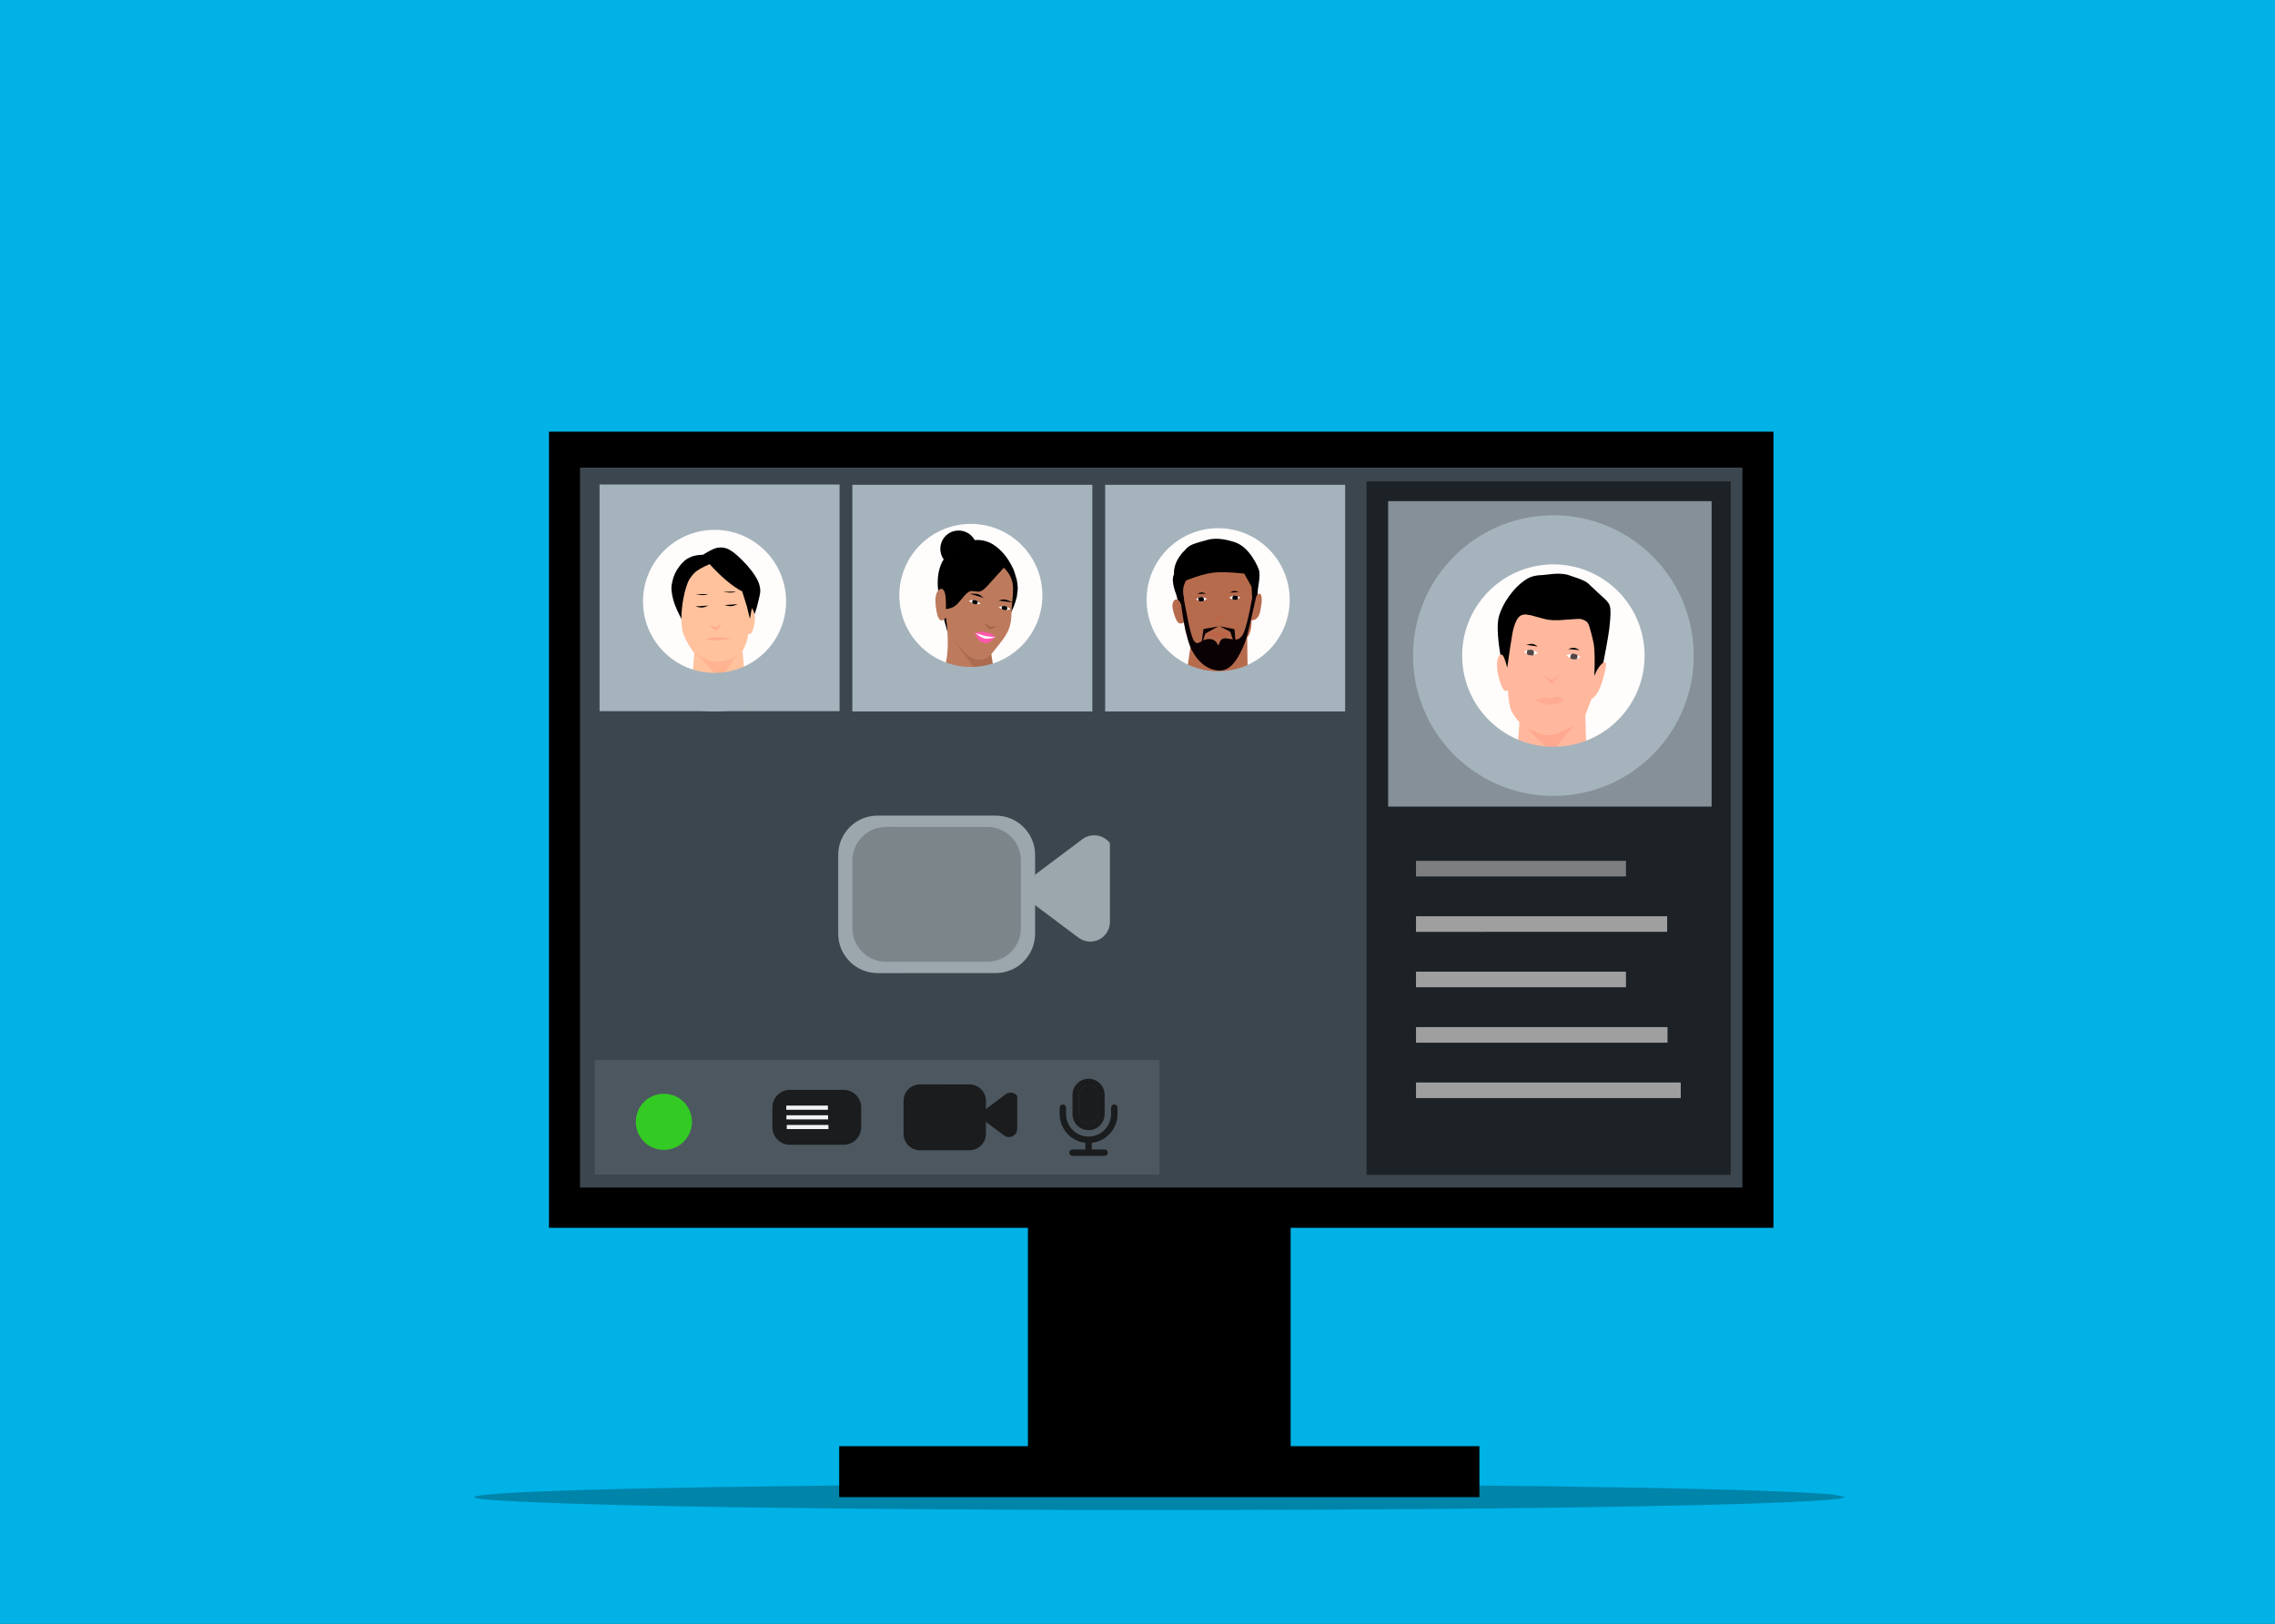 <?xml version="1.0" encoding="utf-8"?>
<svg xmlns="http://www.w3.org/2000/svg" xmlns:xlink="http://www.w3.org/1999/xlink" version= "1.1" width="409px" height="292px" viewBox="245 993 409 292">
<rect x="245" y="993" width="409" height="292" fill="#333333" stroke="none"/>
<g id="layer1">
<g style="fill:rgb(0,178,230); fill-opacity:1.0; stroke-linejoin: miter">
<path d="M244.999,992.77C244.938,992.77,244.88,992.794,244.837,992.837C244.794,992.88,244.77,992.938,244.77,992.999L244.771,1285.0C244.771,1285.126,244.874,1285.229,245.0,1285.229L654.001,1285.23C654.062,1285.23,654.12,1285.205,654.163,1285.163C654.206,1285.12,654.23,1285.062,654.23,1285.001L654.229,993.0C654.229,992.874,654.126,992.771,654.0,992.771L244.999,992.77 Z"/>
</g>
<g style="fill:rgb(0,0,0); fill-opacity:1.0; stroke-linejoin: miter">
<path d="M429.803,1199.925L453.418,1199.925L477.033,1199.925Q477.033,1229.753,477.033,1259.58Q453.418,1259.58,429.803,1259.58Q429.803,1229.753,429.803,1199.925 Z"/>
</g>
<g style="fill:rgb(0,0,0); fill-opacity:1.0; stroke-linejoin: miter">
<path d="M343.691,1070.625L453.764,1070.625L563.836,1070.626Q563.836,1142.203,563.836,1213.78Q453.764,1213.78,343.691,1213.78Q343.691,1142.203,343.691,1070.625 Z"/>
</g>
<g style="fill:rgb(60,70,79); fill-opacity:1.0; stroke-linejoin: miter">
<path d="M349.278,1077.086L453.764,1077.086L558.25,1077.086Q558.25,1141.814,558.25,1206.542Q453.764,1206.542,349.278,1206.542Q349.278,1141.814,349.278,1077.086 Z"/>
</g>
<g style="fill:rgb(0,0,0); fill-opacity:1.0; stroke-linejoin: miter">
<path d="M395.869,1253.047L453.418,1253.047L510.967,1253.047Q510.967,1257.626,510.967,1262.205Q453.418,1262.205,395.869,1262.205Q395.869,1257.626,395.869,1253.047 Z"/>
</g>
<g style="fill:rgb(165,179,188); fill-opacity:1.0; stroke-linejoin: miter">
<path d="M443.682,1080.179L465.256,1080.179L486.83,1080.179Q486.83,1100.555,486.83,1120.932Q465.256,1120.932,443.682,1120.933Q443.682,1100.555,443.682,1080.179"/>
</g>
<g style="fill:rgb(255,252,252); fill-opacity:1.0; stroke-linejoin: miter">
<path d="M477.309,1103.165L476.957,1105.119Q476.608,1106.418,476.103,1107.58Q475.948,1108.247,474.244,1110.758Q472.772,1112.671,470.682,1114.035Q468.579,1115.397,466.27,1115.887Q465.116,1116.132,463.91,1116.159Q463.339,1116.309,460.175,1115.749Q457.247,1114.721,456.819,1114.316Q455.798,1113.714,454.909,1112.946Q453.131,1111.408,451.877,1109.206Q449.122,1103.91,450.297,1098.678Q450.85,1096.069,452.086,1093.954Q452.703,1092.896,453.492,1091.962Q453.792,1091.408,456.218,1089.458Q460.203,1086.626,465.364,1087.082Q466.079,1087.06,468.945,1088.045Q470.049,1088.504,471.035,1089.145Q473.007,1090.429,474.505,1092.446Q476.208,1095.038,476.315,1095.653Q476.772,1096.783,477.035,1097.995Q477.561,1100.418,477.309,1103.165"/>
</g>
<g style="fill:rgb(0,0,0); fill-opacity:1.0; stroke-linejoin: miter">
<path d="M458.186,1103.257L458.003,1103.019C457.171,1101.991,456.715,1101.103,456.585,1100.363C456.468,1099.701,455.419,1097.63,456.06,1096.252C455.929,1093.751,458.014,1091.947,458.014,1091.947C458.854,1090.869,459.779,1090.735,462.081,1090.08C463.889,1089.565,465.862,1090.162,466.776,1090.423C469.804,1091.285,471.271,1095.321,471.271,1095.321C471.717,1096.399,471.121,1098.567,471.123,1099.326C471.124,1100.045,470.938,1101.342,470.5,1103.22L458.186,1103.257 Z"/>
</g>
<g style="fill:rgb(183,107,77); fill-opacity:1.0; stroke-linejoin: miter">
<path d="M462.796,1118.741L462.796,1118.741L462.796,1118.741L462.73,1118.669C462.433,1118.373,462.248,1118.034,462.158,1117.656C462.08,1117.33,463.781,1117.869,463.855,1116.876C463.035,1116.608,461.533,1117.251,461.163,1116.812C460.817,1116.402,458.718,1116.943,458.106,1115.513L459.119,1108.638C458.392,1107.483,457.986,1106.23,457.898,1104.88C457.235,1105.373,456.714,1105.132,456.335,1104.156C455.865,1102.942,455.682,1102.044,455.835,1101.473C455.98,1100.932,456.271,1100.722,456.663,1100.811C456.911,1100.867,457.184,1101.25,457.478,1101.976L457.878,1100.796C457.71,1099.952,457.653,1099.271,457.73,1098.757C457.792,1098.341,457.968,1097.879,458.234,1097.368C460.335,1096.543,461.976,1096.103,463.146,1095.967C464.301,1095.832,466.147,1095.862,468.695,1096.144L470.01,1098.518L470.172,1101.848C470.419,1100.906,470.687,1100.331,470.926,1100.076C471.286,1099.692,471.567,1099.639,471.721,1100.009C471.939,1100.536,471.855,1101.545,471.543,1102.99C471.32,1104.018,470.794,1104.537,469.995,1104.552C470.035,1105.92,469.778,1106.952,469.224,1107.65L469.263,1111.398C469.298,1114.761,469.917,1115.899,468.321,1115.604C466.724,1115.309,467.399,1114.545,466.585,1116.455C465.513,1118.97,466.836,1116.258,465.529,1116.814L464.264,1117.963L462.796,1118.741L462.796,1118.741L462.796,1118.741 Z"/>
</g>
<g style="fill:rgb(255,0,0); fill-opacity:0.086; stroke-linejoin: miter">
<path d="M459.226,1108.795L459.514,1109.027Q461.246,1110.426,462.225,1110.925Q463.16,1111.414,464.115,1111.323Q464.326,1111.298,464.54,1111.24Q464.645,1111.231,465.194,1110.997Q465.636,1110.787,466.096,1110.451Q466.719,1110.074,469.146,1107.649L464.166,1113.539L459.226,1108.795 Z"/>
</g>
<g style="fill:rgb(255,255,255); fill-opacity:0.996; stroke-linejoin: miter">
<path d="M462.165,1110.168L462.165,1110.168L462.165,1110.168L462.165,1110.168 Z"/>
</g>
<g style="fill:rgb(255,255,255); fill-opacity:0.996; stroke-linejoin: miter">
<path d="M465.982,1100.465L466.066,1100.422Q466.528,1100.179,466.815,1100.128Q466.897,1100.113,466.978,1100.11L467.083,1100.111L467.165,1100.12Q467.246,1100.132,467.327,1100.155Q467.368,1100.162,467.569,1100.242Q467.689,1100.291,467.967,1100.438Q467.621,1100.694,467.425,1100.785Q467.268,1100.863,467.107,1100.888L467.009,1100.895L466.926,1100.892L466.842,1100.88Q466.674,1100.846,466.502,1100.763Q466.244,1100.635,465.982,1100.465 Z"/>
</g>
<g style="fill:rgb(0,0,0); fill-opacity:0.996; stroke-linejoin: miter">
<path d="M466.71,1100.135L466.693,1100.158Q466.577,1100.304,466.558,1100.438Q466.537,1100.555,466.615,1100.852Q466.853,1100.899,467.012,1100.895Q467.15,1100.895,467.447,1100.836Q467.56,1100.619,467.562,1100.507Q467.573,1100.397,467.485,1100.169Q467.161,1100.097,467.035,1100.095Q466.908,1100.085,466.71,1100.135 Z"/>
</g>
<g style="fill:rgb(0,0,0); fill-opacity:1.0; stroke-linejoin: miter">
<path d="M466.108,1099.556L466.108,1099.556Q466.389,1099.399,466.551,1099.341Q466.616,1099.317,466.682,1099.3L466.748,1099.285L466.815,1099.275L466.883,1099.269Q466.968,1099.265,467.059,1099.276L467.12,1099.284Q467.182,1099.295,467.244,1099.31Q467.367,1099.333,467.751,1099.476L466.108,1099.556 Z"/>
</g>
<g style="fill:rgb(255,255,255); fill-opacity:0.996; stroke-linejoin: miter">
<path d="M462.009,1100.68L461.923,1100.641Q461.45,1100.42,461.162,1100.382Q461.079,1100.37,460.998,1100.371L460.893,1100.377L460.812,1100.39Q460.731,1100.406,460.651,1100.433Q460.61,1100.441,460.414,1100.531Q460.296,1100.586,460.025,1100.746Q460.382,1100.985,460.583,1101.067Q460.743,1101.137,460.905,1101.154L461.003,1101.158L461.086,1101.15L461.169,1101.135Q461.335,1101.093,461.503,1101.002Q461.755,1100.862,462.009,1100.68 Z"/>
</g>
<g style="fill:rgb(0,0,0); fill-opacity:0.996; stroke-linejoin: miter">
<path d="M461.267,1100.385L461.285,1100.407Q461.407,1100.547,461.432,1100.68Q461.459,1100.796,461.395,1101.096Q461.159,1101.154,461,1101.158Q460.863,1101.164,460.563,1101.119Q460.439,1100.907,460.433,1100.796Q460.416,1100.686,460.493,1100.454Q460.814,1100.368,460.94,1100.359Q461.067,1100.344,461.267,1100.385 Z"/>
</g>
<g style="fill:rgb(0,0,0); fill-opacity:1.0; stroke-linejoin: miter">
<path d="M461.841,1099.778L461.841,1099.778Q461.553,1099.634,461.388,1099.584Q461.323,1099.563,461.256,1099.549L461.189,1099.537L461.122,1099.53L461.053,1099.527Q460.969,1099.527,460.878,1099.542L460.817,1099.554Q460.756,1099.567,460.695,1099.584Q460.573,1099.614,460.196,1099.774L461.841,1099.778 Z"/>
</g>
<g style="fill:rgb(255,0,0); fill-opacity:0.071; stroke-linejoin: miter">
<path d="M461.867,1107.129L461.993,1107.081Q462.954,1106.712,463.3,1106.696Q463.502,1106.669,463.779,1106.716Q463.976,1106.753,464.27,1106.86Q464.611,1106.66,464.809,1106.585Q465.085,1106.485,465.232,1106.516Q465.422,1106.545,465.584,1106.667Q465.777,1106.806,466.07,1107.138Q465.458,1107.431,465.307,1107.481Q464.558,1107.78,463.882,1107.705Q463.479,1107.66,463.049,1107.534Q462.335,1107.314,461.867,1107.129 Z"/>
</g>
<g style="fill:rgb(255,0,0); fill-opacity:0.071; stroke-linejoin: miter">
<path d="M462.707,1103.5L463.363,1104.137L464.019,1104.773Q464.546,1104.109,465.073,1103.444Q464.521,1103.804,463.97,1104.165L462.707,1103.5 Z"/>
</g>
<g style="fill:rgb(242,226,226); fill-opacity:0.996; stroke-linejoin: miter">
<path d="M465.054,1100.161L465.054,1100.161L465.054,1100.161L465.054,1100.161 Z"/>
</g>
<g style="fill:rgb(255,0,0); fill-opacity:0.071; stroke-linejoin: miter">
<path d="M461.964,1109.79L461.964,1109.79Q462.676,1109.709,463.025,1109.683Q463.368,1109.658,463.423,1109.659Q463.546,1109.655,463.655,1109.656Q463.763,1109.658,463.856,1109.665L463.947,1109.674Q464.034,1109.684,464.11,1109.698Q464.303,1109.733,464.568,1109.827L461.964,1109.79 Z"/>
</g>
<g style="fill:rgb(9,1,4); fill-opacity:0.996; stroke-linejoin: miter">
<path d="M470.856,1100.225L470.902,1099.987Q471.001,1099.462,471,1099.342Q471.014,1099.219,470.945,1099.276Q470.846,1099.354,470.12,1101.125L470.247,1099.844Q469.042,1106.535,468.254,1107.371Q467.868,1107.921,467.285,1107.99Q466.977,1108.072,465.411,1107.779Q465.034,1107.741,464.79,1107.865Q464.379,1107.998,464.053,1109.101Q463.526,1108.034,462.712,1107.92Q462.127,1107.866,461.748,1107.997Q461.47,1108.039,460.558,1108.567L460.303,1108.633Q459.982,1108.665,459.718,1108.31Q459.385,1107.922,458.99,1106.374Q458.731,1105.454,457.705,1100.069Q457.502,1099.194,457.402,1099.633Q457.327,1100,457.301,1101.424Q457.537,1103.166,457.821,1104.841Q458.505,1108.552,459.329,1110.019Q461.047,1113.256,464.05,1113.59Q464.664,1113.597,464.971,1113.496L465.374,1113.356Q465.763,1113.184,466.105,1112.915Q467.02,1112.245,467.964,1110.439Q468.875,1108.603,469.221,1107.255Q469.449,1106.53,470.856,1100.225"/>
</g>
<g style="fill:rgb(9,1,4); fill-opacity:0.996; stroke-linejoin: miter">
<path d="M464.032,1105.638L464.032,1105.638L461.363,1106.111Q461.117,1107.854,460.871,1109.597Q461.285,1108.262,461.699,1106.926L464.032,1105.638"/>
</g>
<g style="fill:rgb(9,1,4); fill-opacity:0.996; stroke-linejoin: miter">
<path d="M464.293,1105.609L464.293,1105.609Q465.614,1105.874,466.936,1106.14L467.252,1109.847Q466.717,1108.226,466.182,1106.606L464.293,1105.609"/>
</g>
<g style="fill:rgb(165,179,188); fill-opacity:1.0; stroke-linejoin: miter">
<path d="M483.794,1100.841L483.794,1100.841C483.794,1111.772,474.932,1120.634,464.001,1120.634L464.001,1120.634C453.069,1120.634,444.208,1111.773,444.208,1100.841L444.208,1100.841C444.208,1089.909,453.069,1081.048,464.001,1081.048L464.001,1081.048C474.932,1081.048,483.794,1089.909,483.794,1100.841L483.794,1100.841 M451.138,1100.841L451.138,1100.841C451.138,1107.945,456.897,1113.704,464.001,1113.704L464.001,1113.704C471.104,1113.704,476.863,1107.945,476.863,1100.841L476.863,1100.841C476.863,1093.737,471.105,1087.978,464.001,1087.978L464.001,1087.978C456.897,1087.978,451.138,1093.737,451.138,1100.841 Z"/>
</g>
<g>
<g style="fill:rgb(165,179,188); fill-opacity:1.0; stroke-linejoin: miter">
<path d="M352.79,1080.122L374.364,1080.122L395.938,1080.122Q395.938,1100.499,395.938,1120.876Q374.364,1120.876,352.79,1120.876Q352.79,1100.499,352.79,1080.122"/>
</g>
<g style="fill:rgb(255,252,252); fill-opacity:1.0; stroke-linejoin: miter">
<path d="M387.8,1102.393L387.436,1104.368Q385.788,1110.274,380.751,1113.346Q375.683,1116.412,369.459,1115.002Q363.553,1113.353,360.48,1108.317Q359.498,1106.69,358.953,1104.843L358.534,1102.96Q358.232,1101.031,358.461,1098.999Q359.339,1092.785,363.957,1089.124Q368.575,1085.463,374.827,1086.027Q381.043,1086.905,384.703,1091.523Q388.364,1096.141,387.8,1102.393"/>
</g>
<g style="fill:rgb(165,179,188); fill-opacity:1.0; stroke-linejoin: miter">
<path d="M369.108,1109.717L369.166,1110.337L369.166,1110.337L369.164,1110.337L369.165,1110.337L369.164,1110.337L369.163,1110.337Q369.164,1110.337,369.164,1110.337L369.164,1110.337L369.164,1110.337L369.166,1110.337L369.108,1109.717 Z"/>
</g>
<g style="fill:rgb(0,0,0); fill-opacity:1.0; stroke-linejoin: miter">
<path d="M368.024,1105.308L367.735,1104.752C366.862,1103.081,366.289,1101.803,366.051,1100.906C365.722,1099.661,365.663,1098.791,365.74,1098.285C365.896,1097.261,366.172,1096.328,366.682,1095.51C367.372,1094.405,368.114,1093.672,368.886,1093.286C369.543,1092.958,370.37,1092.774,371.377,1092.756C372.55,1092.024,373.344,1091.659,373.735,1091.557C374.329,1091.402,374.926,1091.396,375.568,1091.601C376.259,1091.821,377.21,1092.5,378.398,1093.689C379.698,1094.992,380.606,1096.173,381.139,1097.219C381.431,1097.792,381.61,1098.361,381.667,1098.927L381.678,1099.348C381.666,1099.627,381.625,1099.904,381.554,1100.178C381.303,1101.138,380.933,1103.525,379.818,1104.977L380.371,1105.236L368.024,1105.308 Z"/>
</g>
<g style="fill:rgb(255,194,157); fill-opacity:1.0; stroke-linejoin: miter">
<path d="M369.81,1115.165L369.435,1115.174L369.81,1110.457C369.098,1109.502,368.478,1108.428,367.956,1107.275C367.681,1106.666,367.443,1105.368,367.5,1103.874C367.591,1101.508,367.993,1099.751,368.357,1098.592C368.609,1097.794,368.824,1097.365,368.894,1097.25C369.199,1096.743,369.539,1096.324,369.909,1095.96C370.29,1095.585,371.156,1095.057,372.575,1094.441C374.728,1096.801,376.681,1098.438,378.433,1099.352L379.299,1102.128L379.816,1104.289L380.168,1102.341C380.429,1102.759,380.598,1103.157,380.674,1103.533C380.809,1104.206,380.72,1105.088,380.392,1106.173C380.197,1106.82,379.883,1107.102,379.469,1107.028C379.496,1107.822,379.075,1109.025,378.494,1110.055L378.758,1113.243L378.388,1115.824C377.063,1116.776,375.75,1117.116,374.433,1116.944C373.267,1116.791,372.236,1116.598,371.361,1116.245C370.68,1115.969,370.166,1115.602,369.81,1115.165 Z"/>
</g>
<g style="fill:rgb(255,0,0); fill-opacity:0.118; stroke-linejoin: miter">
<path d="M372.467,1105.439L373.716,1106.405L374.838,1105.135L373.683,1105.797L372.467,1105.439"/>
</g>
<g style="fill:rgb(255,0,0); fill-opacity:0.082; stroke-linejoin: miter">
<path d="M369.41,1109.803L369.636,1110.005Q370.736,1111.057,371.849,1111.555Q372.98,1112.041,374.409,1111.954Q375.799,1111.848,376.658,1111.344Q377.455,1110.892,378.295,1109.575L374.538,1115.073L369.41,1109.803"/>
</g>
<g style="fill:rgb(0,0,0); fill-opacity:1.0; stroke-linejoin: miter">
<path d="M369.995,1102.042L370.056,1102.058Q370.329,1102.129,370.48,1102.161Q370.578,1102.184,370.764,1102.213Q371.054,1102.253,371.247,1102.237Q371.346,1102.231,371.444,1102.214L371.542,1102.195Q371.639,1102.173,371.734,1102.144Q371.974,1102.073,372.393,1101.887L369.995,1102.042"/>
</g>
<g style="fill:rgb(0,0,0); fill-opacity:1.0; stroke-linejoin: miter">
<path d="M375.234,1101.802L375.295,1101.817Q375.604,1101.897,375.742,1101.926Q375.838,1101.947,376.003,1101.972Q376.038,1101.979,376.186,1101.993Q376.243,1101.998,376.295,1102Q376.389,1102.005,376.508,1101.995Q376.635,1101.986,376.781,1101.954Q376.914,1101.924,377.029,1101.886Q377.259,1101.812,377.632,1101.646L375.234,1101.802"/>
</g>
<g style="fill:rgb(0,0,0); fill-opacity:1.0; stroke-linejoin: miter">
<path d="M370.048,1099.857L370.048,1099.857Q370.569,1099.947,370.842,1099.977Q370.952,1099.99,371.057,1099.997L371.162,1100.003L371.264,1100.007L371.363,1100.007L371.459,1100.004L371.553,1099.998L371.645,1099.988Q371.735,1099.978,371.821,1099.962Q372.038,1099.925,372.398,1099.822L370.048,1099.857"/>
</g>
<g style="fill:rgb(0,0,0); fill-opacity:1.0; stroke-linejoin: miter">
<path d="M375.036,1099.412L375.036,1099.412Q375.267,1099.452,375.45,1099.48Q375.601,1099.505,375.83,1099.532Q376.006,1099.552,376.149,1099.559L376.251,1099.562L376.351,1099.563L376.447,1099.56L376.541,1099.553Q376.67,1099.542,376.809,1099.518Q377.091,1099.465,377.386,1099.378L375.036,1099.412"/>
</g>
<g style="fill:rgb(255,0,0); fill-opacity:0.118; stroke-linejoin: miter">
<path d="M371.773,1107.936L371.871,1107.91Q372.763,1107.677,372.999,1107.666Q373.314,1107.63,373.757,1107.648Q374.121,1107.613,374.304,1107.611Q374.678,1107.605,375.073,1107.646Q375.556,1107.694,376.54,1107.836Q375.184,1108.025,374.784,1108.062Q374.421,1108.098,374.169,1108.118Q373.896,1108.135,373.685,1108.14Q373.429,1108.143,373.377,1108.14Q373.275,1108.138,373.173,1108.133Q372.968,1108.122,372.763,1108.1Q372.578,1108.079,372.361,1108.044Q371.973,1107.979,371.773,1107.936"/>
</g>
<g style="fill:rgb(165,179,188); fill-opacity:1.0; stroke-linejoin: miter">
<path d="M393.255,1101.139L393.255,1101.139C393.255,1112.071,384.393,1120.933,373.461,1120.933L373.461,1120.933C362.53,1120.933,353.668,1112.071,353.668,1101.139L353.668,1101.139C353.668,1090.208,362.53,1081.346,373.461,1081.346L373.461,1081.346C384.393,1081.346,393.255,1090.208,393.255,1101.139L393.255,1101.139 M360.599,1101.139L360.599,1101.139C360.599,1108.244,366.358,1114.002,373.461,1114.002L373.461,1114.002C380.565,1114.002,386.324,1108.244,386.324,1101.139L386.324,1101.139C386.324,1094.036,380.565,1088.277,373.461,1088.277L373.461,1088.277C366.357,1088.277,360.599,1094.036,360.599,1101.139 Z"/>
</g>
</g>
<g>
<g style="fill:rgb(165,179,188); fill-opacity:1.0; stroke-linejoin: miter">
<path d="M398.236,1080.178L441.384,1080.179L441.384,1120.932L398.236,1120.933L398.236,1080.178"/>
</g>
<g style="fill:rgb(255,252,252); fill-opacity:1.0; stroke-linejoin: miter">
<path d="M433.313,1101.62L432.964,1103.555Q431.407,1109.345,426.75,1112.386Q422.064,1115.421,416.344,1114.083Q410.919,1112.511,408.125,1107.603Q407.231,1106.018,406.743,1104.214L406.37,1102.373Q406.105,1100.489,406.329,1098.498Q407.18,1092.41,411.456,1088.797Q415.732,1085.183,421.483,1085.692Q427.198,1086.509,430.536,1091.004Q433.874,1095.498,433.313,1101.62"/>
</g>
<g style="fill:rgb(0,0,0); fill-opacity:1.0; stroke-linejoin: miter">
<path d="M426.3,1104.06L426.559,1103.548Q427.384,1102.032,427.799,1100.338Q428.029,1098.877,427.957,1098.533Q427.934,1097.899,427.786,1097.21Q427.293,1095.44,427.043,1095.063Q426.701,1094.334,426.248,1093.642Q425.335,1092.234,424.053,1091.258Q421.816,1089.538,418.873,1090.365Q415.961,1091.259,414.401,1094.009Q413.311,1096.16,413.669,1099.235Q413.895,1101.716,415.359,1106.699L426.3,1104.06"/>
</g>
<g style="fill:rgb(189,122,92); fill-opacity:1.0; stroke-linejoin: miter">
<path d="M423.618,1113.218L423.618,1113.218L423.21,1110.663L425.304,1107.995C425.598,1107.56,425.794,1107.238,425.915,1107.043C426.313,1106.401,426.596,1105.637,426.735,1104.734C426.832,1104.099,426.836,1103.214,426.902,1102.085C426.95,1101.267,427.081,1100.486,427.115,1099.727C427.154,1098.869,427.119,1098.295,427.068,1098.001C426.877,1096.894,426.352,1095.921,425.468,1095.086L422.52,1098.346C422.141,1098.746,421.871,1098.983,421.727,1099.085C421.531,1099.224,421.318,1099.332,421.068,1099.382C421.047,1099.425,420.6,1099.353,419.714,1099.28C419.473,1099.261,419.285,1099.354,419.146,1099.437C418.918,1099.573,418.676,1099.765,418.449,1100.037C417.502,1101.169,417.043,1101.718,417.048,1101.663C416.705,1101.977,416.369,1102.191,416.039,1102.303C415.709,1102.414,415.381,1102.492,415.055,1102.536C415.089,1100.947,415.016,1099.901,414.799,1099.413C414.507,1098.756,414.08,1098.689,413.621,1099.248C413.125,1099.851,413.049,1101.079,413.361,1102.872C413.664,1104.614,414.246,1105.005,415.072,1104.055C415.29,1105.616,415.392,1107.144,415.395,1108.641C415.396,1109.622,415.277,1111.308,415.073,1112.017C414.328,1114.599,415.726,1113.043,416.856,1114.688L421.036,1117.976L423.618,1113.218L423.618,1113.218 Z"/>
</g>
<g style="fill:rgb(255,255,255); fill-opacity:1.0; stroke-linejoin: miter">
<path d="M421.284,1101.59L421.209,1101.518Q420.987,1101.297,420.752,1101.124Q420.673,1101.068,420.591,1101.023L420.508,1100.982L420.424,1100.947Q420.313,1100.91,420.299,1100.909Q420.127,1100.866,419.855,1100.888Q419.637,1100.904,419.178,1101.019Q419.523,1101.29,419.725,1101.407Q419.806,1101.455,419.889,1101.494L419.972,1101.531Q420.057,1101.566,420.144,1101.59L420.207,1101.606Q420.271,1101.62,420.336,1101.628Q420.466,1101.645,420.602,1101.645Q420.809,1101.65,421.284,1101.59"/>
</g>
<g style="fill:rgb(0,0,0); fill-opacity:1.0; stroke-linejoin: miter">
<path d="M419.95,1100.863L419.932,1100.89Q419.805,1101.067,419.776,1101.179Q419.746,1101.28,419.803,1101.46Q420,1101.583,420.125,1101.615Q420.229,1101.65,420.538,1101.667Q420.692,1101.569,420.729,1101.508Q420.771,1101.45,420.781,1101.371Q420.793,1101.322,420.786,1101.147Q420.571,1100.983,420.428,1100.939Q420.271,1100.885,419.95,1100.863"/>
</g>
<g style="fill:rgb(0,0,0); fill-opacity:1.0; stroke-linejoin: miter">
<path d="M421.819,1100.511L421.75,1100.446Q421.546,1100.246,421.308,1100.08Q421.227,1100.026,421.139,1099.979L421.048,1099.935Q420.955,1099.892,420.852,1099.861Q420.748,1099.829,420.634,1099.808L420.517,1099.789Q420.399,1099.772,420.272,1099.763Q419.958,1099.738,419.333,1099.751L421.819,1100.511"/>
</g>
<g style="fill:rgb(255,255,255); fill-opacity:1.0; stroke-linejoin: miter">
<path d="M424.538,1102.199L424.636,1102.166Q424.93,1102.058,425.216,1102Q425.311,1101.982,425.404,1101.975L425.497,1101.972L425.588,1101.976Q425.704,1101.989,425.718,1101.994Q425.892,1102.026,426.13,1102.16Q426.321,1102.267,426.689,1102.562Q426.262,1102.664,426.03,1102.686Q425.937,1102.696,425.845,1102.697L425.754,1102.696Q425.663,1102.692,425.573,1102.677L425.509,1102.665Q425.446,1102.65,425.383,1102.631Q425.258,1102.592,425.135,1102.535Q424.944,1102.453,424.538,1102.199"/>
</g>
<g style="fill:rgb(0,0,0); fill-opacity:1.0; stroke-linejoin: miter">
<path d="M426.053,1102.098L426.059,1102.13Q426.1,1102.344,426.079,1102.458Q426.064,1102.562,425.938,1102.702Q425.707,1102.731,425.58,1102.707Q425.471,1102.696,425.183,1102.582Q425.084,1102.428,425.076,1102.358Q425.063,1102.287,425.086,1102.212Q425.096,1102.162,425.175,1102.006Q425.44,1101.947,425.587,1101.967Q425.753,1101.983,426.053,1102.098"/>
</g>
<g style="fill:rgb(0,0,0); fill-opacity:1.0; stroke-linejoin: miter">
<path d="M424.503,1100.996L424.594,1100.966Q424.862,1100.869,425.148,1100.818Q425.244,1100.802,425.344,1100.797L425.445,1100.795Q425.547,1100.796,425.654,1100.81Q425.761,1100.825,425.874,1100.853L425.988,1100.884Q426.103,1100.919,426.221,1100.964Q426.517,1101.073,427.079,1101.346L424.503,1100.996"/>
</g>
<g style="fill:rgb(140,80,53); fill-opacity:0.553; stroke-linejoin: miter">
<path d="M424.296,1105.626L422.899,1106.184L421.871,1104.993L423.04,1105.726L424.296,1105.626"/>
</g>
<g style="fill:rgb(140,80,53); fill-opacity:0.349; stroke-linejoin: miter">
<path d="M423.211,1110.683L423.093,1110.777C422.559,1111.237,422.04,1111.512,421.532,1111.587C420.903,1111.68,420.325,1111.58,419.793,1111.313C419.31,1111.07,418.816,1110.697,418.312,1110.189C417.709,1109.58,416.902,1108.63,415.897,1107.335L422.535,1116.287L423.621,1113.23L423.211,1110.683 Z"/>
</g>
<g style="fill:rgb(154,58,58); fill-opacity:1.0; stroke-linejoin: miter">
<path d="M414.267,1101.186L414.267,1101.186L414.267,1101.186L414.267,1101.186"/>
</g>
<g style="fill:rgb(158,226,255); fill-opacity:0.996; stroke-linejoin: miter">
<path d="M422.005,1111.161L422.005,1111.161L422.005,1111.161L422.005,1111.161"/>
</g>
<g style="fill:rgb(158,226,255); fill-opacity:0.996; stroke-linejoin: miter">
<path d="M422.159,1106.266L422.159,1106.266L422.159,1106.266L422.159,1106.266"/>
</g>
<g style="fill:rgb(255,0,0); fill-opacity:0.996; stroke-linejoin: miter">
<path d="M420.524,1106.792L420.304,1106.81Q420.736,1107.05,421.172,1107.255Q421.537,1107.414,421.612,1107.435Q421.759,1107.486,421.908,1107.526Q422.25,1107.613,422.584,1107.629Q422.709,1107.639,422.948,1107.636Q423.053,1107.634,423.159,1107.629Q423.212,1107.628,423.478,1107.609Q423.69,1107.591,423.903,1107.571L422.934,1107.106L420.524,1106.792"/>
</g>
<g style="fill:rgb(255,0,0); fill-opacity:0.996; stroke-linejoin: miter">
<path d="M421.032,1107.706L421.032,1107.706L421.032,1107.706L421.032,1107.706"/>
</g>
<g style="fill:rgb(236,122,94); fill-opacity:0.996; stroke-linejoin: miter">
<path d="M418.203,1097.929L418.203,1097.929L418.203,1097.929L418.203,1097.929"/>
</g>
<g style="fill:rgb(255,255,255); fill-opacity:0.996; stroke-linejoin: miter">
<path d="M423.724,1107.424L420.964,1106.877L420.28,1106.832L421.236,1107.766L422.787,1108.288L423.941,1107.536L423.724,1107.424"/>
</g>
<g style="fill:rgb(255,88,171); fill-opacity:1.0; stroke-linejoin: miter">
<path d="M423.951,1107.585L423.951,1107.585Q423.389,1107.029,423.098,1106.893Q422.955,1106.824,422.797,1106.801Q422.636,1106.778,422.411,1106.791Q422.165,1106.664,421.949,1106.614Q421.702,1106.555,421.338,1106.602Q420.981,1106.647,420.314,1106.809L422.24,1107.398L423.951,1107.585"/>
</g>
<g style="fill:rgb(255,88,171); fill-opacity:1.0; stroke-linejoin: miter">
<path d="M423.884,1107.598L423.813,1107.676Q423.278,1108.286,422.835,1108.498Q422.383,1108.712,421.821,1108.588Q421.269,1108.459,420.918,1108.046Q420.644,1107.762,420.312,1106.804Q420.938,1107.305,421.295,1107.51Q421.438,1107.595,421.583,1107.661L421.728,1107.723Q421.874,1107.78,422.023,1107.813Q422.172,1107.846,422.323,1107.855L422.476,1107.86Q422.629,1107.859,422.784,1107.841Q423.171,1107.801,423.884,1107.598"/>
</g>
<g style="fill:rgb(0,0,0); fill-opacity:0.996; stroke-linejoin: miter">
<path d="M414.063,1091.402L414.055,1091.849Q414.151,1093.21,415.112,1094.104Q416.08,1094.999,417.5,1094.968Q418.862,1094.873,419.756,1093.911Q420.043,1093.601,420.244,1093.222L420.419,1092.83Q420.571,1092.423,420.612,1091.969Q420.697,1090.575,419.853,1089.571Q419.01,1088.567,417.621,1088.412Q416.227,1088.326,415.223,1089.17Q414.219,1090.014,414.063,1091.402"/>
</g>
<g style="fill:rgb(0,0,0); fill-opacity:1.0; stroke-linejoin: miter">
<path d="M409.835,1094.109L409.835,1094.109L409.835,1094.109L409.835,1094.109L409.835,1094.109 Z"/>
</g>
<g style="fill:rgb(0,0,0); fill-opacity:1.0; stroke-linejoin: miter">
<path d="M409.835,1094.109L409.835,1094.109L409.835,1094.109L409.835,1094.109L409.835,1094.109 Z"/>
</g>
<g style="fill:rgb(244,67,54); fill-opacity:1.0; stroke-linejoin: miter">
<path d="M420.431,1114.257L420.431,1114.257L420.431,1114.257L420.431,1114.257"/>
</g>
<g style="fill:rgb(165,179,188); fill-opacity:1.0; stroke-linejoin: miter">
<path d="M439.333,1100.069L439.333,1100.069C439.333,1111.0,430.471,1119.862,419.54,1119.862L419.54,1119.862C408.608,1119.862,399.747,1111.0,399.747,1100.069L399.747,1100.069C399.747,1089.137,408.608,1080.275,419.54,1080.275L419.54,1080.275C430.471,1080.275,439.333,1089.137,439.333,1100.069L439.333,1100.069 M406.677,1100.069L406.677,1100.069C406.677,1107.173,412.436,1112.931,419.54,1112.931L419.54,1112.931C426.644,1112.931,432.402,1107.172,432.402,1100.069L432.402,1100.069C432.402,1092.965,426.644,1087.206,419.54,1087.206L419.54,1087.206C412.436,1087.206,406.677,1092.965,406.677,1100.069 Z"/>
</g>
</g>
<g style="fill:rgb(165,179,188); fill-opacity:1.0; stroke-linejoin: miter">
<path d="M383.573,1120.932L383.573,1120.932L383.573,1120.933L383.573,1120.932L383.573,1120.932L383.573,1120.932L383.573,1120.933Q383.573,1120.932,383.573,1120.932"/>
</g>
<g>
<g style="fill:rgb(0,0,0); fill-opacity:1.0; stroke-linejoin: miter">
<path d="M410.406,1187.994L419.288,1187.996C420.923,1187.994,422.249,1189.32,422.249,1190.955L422.249,1196.877C422.249,1198.512,420.923,1199.838,419.288,1199.838L410.406,1199.839C408.771,1199.838,407.445,1198.512,407.445,1196.877L407.445,1190.955C407.445,1189.32,408.771,1187.994,410.406,1187.994 Z M422.249,1192.435L425.801,1189.771C426.456,1189.281,427.383,1189.413,427.874,1190.067L427.874,1195.988C427.874,1196.806,427.211,1197.469,426.394,1197.469C426.073,1197.469,425.762,1197.365,425.505,1197.173L421.953,1194.508 Z"/>
</g>
<g style="fill:rgb(0,0,0); fill-opacity:1.0; stroke-linejoin: miter">
<path d="M410.406,1187.994L410.406,1187.994L419.288,1187.996L419.288,1187.996C420.922,1187.994,422.247,1189.319,422.249,1190.953L422.249,1190.953C422.249,1190.954,422.249,1190.954,422.249,1190.955L422.249,1190.955L422.249,1196.877L422.249,1196.877C422.249,1198.512,420.923,1199.838,419.288,1199.838L419.288,1199.838L410.406,1199.839L410.406,1199.839C408.771,1199.838,407.445,1198.512,407.445,1196.877L407.445,1196.877L407.445,1190.955L407.445,1190.955C407.445,1189.32,408.771,1187.994,410.406,1187.994L410.406,1187.994 M410.406,1187.994L410.406,1187.994C408.771,1187.994,407.445,1189.32,407.445,1190.955L407.445,1190.955L407.445,1196.877L407.445,1196.877C407.445,1198.512,408.771,1199.838,410.406,1199.839L410.406,1199.839L419.288,1199.838L419.288,1199.838C420.923,1199.838,422.249,1198.512,422.249,1196.877L422.249,1196.877L422.249,1190.955L422.249,1190.955C422.249,1190.954,422.249,1190.954,422.249,1190.953L422.249,1190.953C422.247,1189.319,420.922,1187.994,419.288,1187.996L419.288,1187.996L410.406,1187.994 Z M422.249,1192.435L422.249,1192.435L425.801,1189.771L425.801,1189.771C426.456,1189.281,427.383,1189.413,427.874,1190.067L427.874,1190.067L427.874,1195.988L427.874,1195.988C427.874,1196.806,427.211,1197.469,426.394,1197.469L426.394,1197.469C426.073,1197.469,425.762,1197.365,425.505,1197.173L425.505,1197.173L421.953,1194.508L421.953,1194.508L422.249,1192.435L422.249,1192.435 M422.249,1192.435L422.249,1192.435L421.953,1194.508L421.953,1194.508L425.505,1197.173L425.505,1197.173C425.762,1197.365,426.073,1197.469,426.394,1197.469L426.394,1197.469C427.211,1197.469,427.874,1196.806,427.874,1195.988L427.874,1195.988L427.874,1190.067L427.874,1190.067C427.383,1189.413,426.456,1189.281,425.801,1189.771L425.801,1189.771L422.249,1192.435 Z"/>
</g>
</g>
<g>
<g>
<g style="fill:rgb(0,0,0); fill-opacity:1.0; stroke-linejoin: miter">
<path d="M440.704,1188.139C441.66,1188.139,442.438,1188.917,442.438,1189.872L442.438,1193.339C442.438,1194.294,441.66,1195.072,440.704,1195.072C439.749,1195.072,438.971,1194.294,438.971,1193.339L438.971,1189.872C438.971,1188.917,439.749,1188.139,440.704,1188.139 Z M440.704,1186.984C439.116,1186.984,437.816,1188.284,437.816,1189.872L437.816,1193.339C437.816,1194.927,439.116,1196.227,440.704,1196.227C442.293,1196.227,443.593,1194.927,443.593,1193.339L443.593,1189.872C443.593,1188.284,442.293,1186.984,440.704,1186.984 Z"/>
</g>
<g style="fill:rgb(0,0,0); fill-opacity:1.0; stroke-linejoin: miter">
<path d="M445.904,1192.183L445.904,1193.339C445.904,1196.002,443.87,1198.215,441.282,1198.503L441.282,1199.693L443.593,1199.694C443.911,1199.693,444.171,1199.954,444.171,1200.271C444.171,1200.589,443.911,1200.849,443.593,1200.849L437.816,1200.849C437.498,1200.849,437.238,1200.589,437.238,1200.271C437.238,1199.954,437.498,1199.693,437.816,1199.693L440.127,1199.694L440.127,1198.503C437.538,1198.215,435.505,1196.002,435.505,1193.339L435.505,1192.183C435.505,1191.865,435.765,1191.605,436.083,1191.605C436.4,1191.605,436.66,1191.865,436.66,1192.183L436.66,1193.339C436.66,1195.569,438.474,1197.382,440.704,1197.382C442.935,1197.382,444.749,1195.569,444.749,1193.339L444.749,1192.183C444.749,1191.865,445.009,1191.605,445.326,1191.605C445.644,1191.605,445.904,1191.865,445.904,1192.183 Z"/>
</g>
</g>
<g style="fill:rgb(0,0,0); fill-opacity:1.0; stroke-linejoin: miter">
<path d="M440.704,1188.128C439.743,1188.128,438.96,1188.91,438.96,1189.872L438.96,1193.339C438.96,1194.3,439.743,1195.083,440.704,1195.083C441.666,1195.083,442.449,1194.3,442.449,1193.339L442.449,1189.872C442.449,1188.91,441.666,1188.128,440.704,1188.128 Z"/>
</g>
</g>
<g>
<g style="fill:rgb(0,0,0); fill-opacity:1.0; stroke-linejoin: miter">
<path d="M396.685,1198.853L386.994,1198.853C385.274,1198.853,383.865,1197.445,383.865,1195.724L383.865,1192.109C383.865,1190.389,385.274,1188.98,386.994,1188.98L396.685,1188.98C398.405,1188.98,399.814,1190.389,399.814,1192.109L399.814,1195.724C399.814,1197.448,398.405,1198.853,396.685,1198.853 Z"/>
</g>
<g style="fill:rgb(255,255,255); fill-opacity:1.0; stroke-linejoin: miter">
<path d="M386.357,1191.808L390.101,1191.808L393.846,1191.808L393.846,1192.555Q390.101,1192.555,386.357,1192.555Q386.357,1192.181,386.357,1191.808"/>
</g>
<g style="fill:rgb(255,255,255); fill-opacity:1.0; stroke-linejoin: miter">
<path d="M386.383,1193.546L393.871,1193.546L393.871,1194.292L386.383,1194.292L386.383,1193.546"/>
</g>
<g style="fill:rgb(255,255,255); fill-opacity:1.0; stroke-linejoin: miter">
<path d="M386.447,1195.284L390.192,1195.284L393.936,1195.284L393.936,1196.03Q390.192,1196.03,386.447,1196.03Q386.447,1195.657,386.447,1195.284"/>
</g>
</g>
<g style="fill:rgb(0,0,0); fill-opacity:0.259; stroke-linejoin: miter">
<path d="M576.763,1262.192L575.638,1262.509Q572.083,1262.936,562.443,1263.286Q557.623,1263.462,551.281,1263.618Q534.096,1263.992,528.833,1264.044Q520.149,1264.172,510.78,1264.266Q506.524,1264.334,481.132,1264.472Q460.339,1264.559,436.804,1264.51Q414.343,1264.443,395.88,1264.26Q373.675,1264.006,370.433,1263.92Q362.701,1263.785,355.968,1263.622Q325.902,1262.83,330.996,1261.975Q333.236,1261.55,342.083,1261.191Q346.506,1261.011,352.582,1260.848Q354.685,1260.754,374.33,1260.399Q406.977,1259.875,453.526,1259.852Q465.164,1259.858,475.932,1259.895Q502.093,1260.015,506.283,1260.076Q525.213,1260.244,540.668,1260.538Q556.123,1260.831,564.97,1261.191Q569.394,1261.37,572.165,1261.566Q574.583,1261.654,576.763,1262.192"/>
</g>
<g style="fill:rgb(165,179,188); fill-opacity:0.157; stroke-linejoin: miter">
<path d="M351.916,1183.634L402.68,1183.635L453.445,1183.635Q453.445,1193.917,453.445,1204.198Q402.68,1204.198,351.916,1204.199Q351.916,1193.917,351.916,1183.634"/>
</g>
<g style="fill:rgb(51,202,35); fill-opacity:1.0; stroke-linejoin: miter">
<path d="M369.402,1194.726L369.356,1195.412Q369.028,1197.483,367.437,1198.725Q365.836,1199.966,363.665,1199.732Q361.593,1199.404,360.351,1197.813Q359.953,1197.299,359.696,1196.692L359.479,1196.069Q359.301,1195.425,359.299,1194.726Q359.353,1192.58,360.778,1191.154Q362.204,1189.729,364.35,1189.674Q366.497,1189.729,367.922,1191.154Q369.348,1192.58,369.402,1194.726"/>
</g>
<g style="fill:rgb(0,0,0); fill-opacity:0.51; stroke-linejoin: miter">
<path d="M490.683,1079.551L523.416,1079.552L556.148,1079.552Q556.148,1141.906,556.148,1204.259Q523.416,1204.26,490.683,1204.261Q490.683,1141.906,490.683,1079.551"/>
</g>
<g style="fill:rgb(165,179,188); fill-opacity:0.761; stroke-linejoin: miter">
<path d="M494.563,1083.108L552.717,1083.108L552.717,1138.034L494.563,1138.035L494.563,1083.108"/>
</g>
<g style="fill:rgb(255,252,252); fill-opacity:1.0; stroke-linejoin: miter">
<path d="M543.198,1111.138L542.92,1113.779Q542.582,1115.546,542.024,1117.145Q541.883,1118.051,539.856,1121.568Q538.082,1124.264,535.428,1126.29Q532.757,1128.313,529.725,1129.193Q528.209,1129.633,526.603,1129.788Q525.856,1130.044,521.582,1129.608Q517.575,1128.526,516.964,1128.027Q515.544,1127.325,514.282,1126.387Q511.758,1124.512,509.869,1121.697Q505.673,1114.904,506.727,1107.81Q507.208,1104.276,508.648,1101.333Q509.368,1099.862,510.328,1098.538Q510.673,1097.769,513.717,1094.929Q518.754,1090.76,525.683,1090.861Q526.635,1090.761,530.554,1091.793Q532.072,1092.296,533.451,1093.055Q536.207,1094.573,538.404,1097.116Q540.929,1100.406,541.133,1101.217Q541.854,1102.679,542.324,1104.269Q543.263,1107.449,543.198,1111.138"/>
</g>
<g style="fill:rgb(0,0,0); fill-opacity:1.0; stroke-linejoin: miter">
<path d="M515.302,1113.794L515.194,1113.212C514.216,1108.392,514.034,1105.257,514.497,1103.758C514.834,1102.667,515.385,1101.466,516.301,1100.197C517.235,1098.904,518.267,1097.898,519.394,1097.174C520.129,1096.702,521.04,1096.437,522.13,1096.413C523.102,1096.391,525.297,1095.857,527.032,1096.421C530.181,1097.447,530.259,1097.638,531.118,1098.482C532.899,1100.231,534.283,1101.14,534.405,1101.991C534.61,1102.451,534.581,1103.78,534.327,1105.977C534.156,1107.451,533.549,1110.754,532.494,1115.887L515.302,1113.794 Z"/>
</g>
<g style="fill:rgb(255,184,157); fill-opacity:1.0; stroke-linejoin: miter">
<path d="M524.867,1130.018L517.781,1128.178L518.171,1122.868C517.338,1121.968,516.837,1121.181,516.602,1120.531C516.374,1119.902,516.182,1118.771,516.09,1117.114C515.621,1117.465,515.213,1117.119,514.837,1116.09C514.442,1115.012,514.146,1113.867,514.138,1112.639C514.13,1111.4,514.455,1110.754,514.953,1110.7C515.259,1110.754,515.598,1111.548,515.97,1113.081C516.375,1110.176,516.681,1108.177,516.869,1107.081C517.044,1106.066,517.306,1105.194,517.685,1104.475C518.066,1103.751,518.652,1103.431,519.428,1103.507L520.224,1103.637C522.223,1104.213,523.353,1104.491,523.611,1104.469C523.786,1104.514,524.323,1104.534,525.222,1104.528L528.609,1104.292C529.068,1104.239,529.557,1104.362,530.077,1104.66C530.302,1104.789,530.566,1105.1,530.73,1105.645C531.336,1107.655,531.531,1108.818,531.567,1109.084C531.69,1110.013,531.745,1111.824,531.623,1114.535C532.101,1113.357,532.671,1112.543,533.334,1112.09C533.774,1111.935,533.851,1112.472,533.555,1113.695C533.179,1115.252,532.806,1116.384,532.457,1117.098C532.063,1117.904,531.621,1118.432,531.126,1118.679L530.002,1121.599L530.213,1128.52L524.867,1130.018 Z"/>
</g>
<g style="fill:rgb(244,67,54); fill-opacity:0.129; stroke-linejoin: miter">
<path d="M527.923,1123.431L527.55,1123.643Q526.225,1124.398,526.016,1124.468Q525.539,1124.692,525.109,1124.849Q524.342,1125.158,523.392,1125.215Q522.636,1125.227,521.572,1124.864Q521.414,1124.824,520.613,1124.442Q520.122,1124.202,519.457,1123.844L523.966,1128.311L527.923,1123.431"/>
</g>
<g style="fill:rgb(255,255,255); fill-opacity:0.996; stroke-linejoin: miter">
<path d="M529.695,1117.946L529.695,1117.946Q534.778,1107.584,529.695,1117.946"/>
</g>
<g style="fill:rgb(255,255,255); fill-opacity:0.996; stroke-linejoin: miter">
<path d="M529.42,1117.951L529.42,1117.951Q534.71,1108.287,529.42,1117.951"/>
</g>
<g style="fill:rgb(255,255,255); fill-opacity:0.996; stroke-linejoin: miter">
<path d="M526.6,1110.845L526.714,1110.805Q527.343,1110.577,527.716,1110.562Q527.823,1110.556,527.926,1110.566L528.059,1110.587L528.162,1110.613Q528.264,1110.643,528.362,1110.686Q528.413,1110.701,528.654,1110.838Q528.798,1110.922,529.126,1111.157Q528.642,1111.421,528.376,1111.503Q528.164,1111.575,527.955,1111.578L527.829,1111.57L527.725,1111.552L527.62,1111.522Q527.413,1111.45,527.208,1111.314Q526.903,1111.106,526.6,1110.845"/>
</g>
<g style="fill:rgb(84,69,69); fill-opacity:1.0; stroke-linejoin: miter">
<path d="M527.581,1110.553L527.556,1110.579Q527.384,1110.745,527.336,1110.911Q527.289,1111.055,527.336,1111.447Q527.63,1111.547,527.833,1111.571Q528.008,1111.595,528.396,1111.571Q528.578,1111.315,528.599,1111.174Q528.633,1111.035,528.561,1110.73Q528.162,1110.583,528.002,1110.557Q527.842,1110.524,527.581,1110.553"/>
</g>
<g style="fill:rgb(0,0,0); fill-opacity:1.0; stroke-linejoin: miter">
<path d="M526.918,1109.712L526.918,1109.712Q527.303,1109.562,527.519,1109.516Q527.605,1109.497,527.691,1109.487L527.778,1109.479L527.865,1109.478L527.953,1109.482Q528.061,1109.492,528.175,1109.522L528.251,1109.543Q528.327,1109.567,528.404,1109.597Q528.556,1109.649,529.019,1109.897L526.918,1109.712"/>
</g>
<g style="fill:rgb(0,0,0); fill-opacity:0.996; stroke-linejoin: miter">
<path d="M528.843,1103.999L528.843,1103.999L528.843,1103.999L528.843,1103.999"/>
</g>
<g style="fill:rgb(255,255,255); fill-opacity:0.996; stroke-linejoin: miter">
<path d="M521.514,1110.425L521.412,1110.36Q520.85,1109.997,520.49,1109.898Q520.387,1109.869,520.284,1109.855L520.15,1109.846L520.044,1109.848Q519.938,1109.854,519.832,1109.874Q519.779,1109.878,519.514,1109.957Q519.355,1110.006,518.982,1110.162Q519.395,1110.528,519.635,1110.668Q519.827,1110.785,520.029,1110.834L520.153,1110.856L520.26,1110.861L520.368,1110.856Q520.587,1110.832,520.816,1110.746Q521.161,1110.612,521.514,1110.425"/>
</g>
<g style="fill:rgb(84,69,69); fill-opacity:1.0; stroke-linejoin: miter">
<path d="M520.623,1109.92L520.642,1109.951Q520.773,1110.151,520.782,1110.323Q520.795,1110.475,520.662,1110.847Q520.352,1110.878,520.15,1110.855Q519.974,1110.84,519.601,1110.73Q519.481,1110.439,519.492,1110.296Q519.49,1110.154,519.629,1109.873Q520.051,1109.819,520.213,1109.83Q520.376,1109.833,520.623,1109.92"/>
</g>
<g style="fill:rgb(0,0,0); fill-opacity:1.0; stroke-linejoin: miter">
<path d="M521.459,1109.249L521.459,1109.249Q521.118,1109.016,520.918,1108.923Q520.838,1108.886,520.756,1108.856L520.672,1108.83L520.588,1108.808L520.502,1108.794Q520.394,1108.778,520.276,1108.782L520.197,1108.786Q520.118,1108.792,520.037,1108.804Q519.876,1108.82,519.37,1108.958L521.459,1109.249"/>
</g>
<g style="fill:rgb(255,0,0); fill-opacity:0.071; stroke-linejoin: miter">
<path d="M520.77,1118.934L520.933,1118.876Q522.177,1118.434,522.62,1118.423Q522.881,1118.395,523.234,1118.465Q523.486,1118.518,523.859,1118.664Q524.302,1118.418,524.559,1118.328Q524.915,1118.208,525.104,1118.253Q525.346,1118.297,525.55,1118.458Q525.793,1118.643,526.157,1119.076Q525.364,1119.433,525.168,1119.492Q524.199,1119.852,523.336,1119.735Q522.82,1119.666,522.273,1119.49Q521.365,1119.185,520.77,1118.934"/>
</g>
<g style="fill:rgb(255,0,0); fill-opacity:0.071; stroke-linejoin: miter">
<path d="M522.365,1114.35L523.187,1115.186L524.008,1116.023Q524.704,1115.186,525.4,1114.351Q524.682,1114.796,523.963,1115.241L522.365,1114.35"/>
</g>
<g style="fill:rgb(242,226,226); fill-opacity:0.996; stroke-linejoin: miter">
<path d="M525.474,1110.296L525.474,1110.297L525.474,1110.296L525.474,1110.297"/>
</g>
<g style="fill:rgb(84,69,69); fill-opacity:0.996; stroke-linejoin: miter">
<path d="M524.825,1129.885L524.825,1129.885L524.825,1129.885L524.825,1129.885"/>
</g>
<g style="fill:rgb(165,179,188); fill-opacity:1.0; stroke-linejoin: miter">
<path d="M549.432,1109.032L549.432,1109.032C550.457,1122.93,540.021,1135.03,526.122,1136.054L526.122,1136.054C512.223,1137.079,500.125,1126.642,499.1,1112.743L499.1,1112.743C498.075,1098.844,508.512,1086.746,522.41,1085.721L522.41,1085.721C536.309,1084.697,548.407,1095.132,549.432,1109.032L549.432,1109.032 M507.912,1112.093L507.912,1112.093C508.578,1121.126,516.44,1127.908,525.472,1127.242L525.472,1127.242C534.504,1126.576,541.287,1118.714,540.62,1109.682L540.62,1109.682C539.955,1100.65,532.092,1093.867,523.06,1094.533L523.06,1094.533C514.028,1095.199,507.246,1103.062,507.912,1112.093 Z"/>
</g>
<g style="fill:rgb(155,166,173); fill-opacity:1.0; stroke-linejoin: miter">
<path d="M402.773,1139.659L424.012,1139.663C427.921,1139.659,431.091,1142.829,431.091,1146.74L431.091,1160.898C431.091,1164.81,427.921,1167.979,424.012,1167.979L402.773,1167.982C398.863,1167.979,395.693,1164.81,395.693,1160.898L395.693,1146.74C395.693,1142.829,398.863,1139.659,402.773,1139.659 Z"/>
</g>
<g style="fill:rgb(155,166,173); fill-opacity:1.0; stroke-linejoin: miter">
<path d="M431.091,1150.28L439.587,1143.907C441.151,1142.734,443.37,1143.053,444.542,1144.616L444.542,1158.776C444.542,1160.73,442.958,1162.315,441.003,1162.315C440.237,1162.315,439.491,1162.066,438.879,1161.607L430.383,1155.236 Z"/>
</g>
<g style="fill:rgb(0,0,0); fill-opacity:1.0; stroke-linejoin: miter">
<path d="M402.773,1139.659L402.773,1139.659L424.012,1139.663L424.012,1139.663C427.919,1139.659,431.087,1142.826,431.091,1146.733L431.091,1146.733C431.091,1146.736,431.091,1146.737,431.091,1146.74L431.091,1146.74L431.091,1160.898L431.091,1160.898C431.091,1164.81,427.921,1167.979,424.012,1167.979L424.012,1167.979L402.773,1167.982L402.773,1167.982C398.863,1167.979,395.693,1164.81,395.693,1160.898L395.693,1160.898L395.693,1146.74L395.693,1146.74C395.693,1142.829,398.863,1139.659,402.773,1139.659L402.773,1139.659 M402.773,1139.659L402.773,1139.659C398.863,1139.659,395.693,1142.829,395.693,1146.74L395.693,1146.74L395.693,1160.898L395.693,1160.898C395.693,1164.81,398.863,1167.979,402.773,1167.982L402.773,1167.982L424.012,1167.979L424.012,1167.979C427.921,1167.979,431.091,1164.81,431.091,1160.898L431.091,1160.898L431.091,1146.74L431.091,1146.74C431.091,1146.737,431.091,1146.736,431.091,1146.733L431.091,1146.733C431.087,1142.826,427.919,1139.659,424.012,1139.663L424.012,1139.663L402.773,1139.659 Z M431.091,1150.28L431.091,1150.28L439.587,1143.907L439.587,1143.907C441.151,1142.734,443.37,1143.053,444.542,1144.616L444.542,1144.616L444.542,1158.776L444.542,1158.776C444.542,1160.73,442.958,1162.315,441.003,1162.315L441.003,1162.315C440.237,1162.315,439.491,1162.066,438.879,1161.607L438.879,1161.607L430.383,1155.236L430.383,1155.236L431.091,1150.28L431.091,1150.28 M431.091,1150.28L431.091,1150.28L430.383,1155.236L430.383,1155.236L438.879,1161.607L438.879,1161.607C439.491,1162.066,440.237,1162.315,441.003,1162.315L441.003,1162.315C442.958,1162.315,444.542,1160.73,444.542,1158.776L444.542,1158.776L444.542,1144.616L444.542,1144.616C443.37,1143.053,441.151,1142.734,439.587,1143.907L439.587,1143.907L431.091,1150.28 Z"/>
</g>
<g style="fill:rgb(181,179,179); fill-opacity:0.631; stroke-linejoin: miter">
<path d="M499.57,1147.796L518.444,1147.796L537.319,1147.796L537.319,1150.6L499.57,1150.6L499.57,1147.796"/>
</g>
<g style="fill:rgb(160,159,159); fill-opacity:1.0; stroke-linejoin: miter">
<path d="M499.57,1157.76L522.146,1157.761L544.722,1157.761Q544.722,1159.163,544.722,1160.564Q522.146,1160.565,499.57,1160.565Q499.57,1159.163,499.57,1157.76"/>
</g>
<g style="fill:rgb(160,159,159); fill-opacity:1.0; stroke-linejoin: miter">
<path d="M499.57,1167.725L518.444,1167.725L537.319,1167.725L537.319,1170.529L499.57,1170.529L499.57,1167.725"/>
</g>
<g style="fill:rgb(160,159,159); fill-opacity:1.0; stroke-linejoin: miter">
<path d="M499.57,1177.69L522.179,1177.69L544.788,1177.691Q544.788,1179.092,544.788,1180.493Q522.179,1180.494,499.57,1180.494Q499.57,1179.092,499.57,1177.69"/>
</g>
<g style="fill:rgb(160,159,159); fill-opacity:1.0; stroke-linejoin: miter">
<path d="M499.57,1187.654L523.369,1187.655L547.168,1187.655Q547.168,1189.056,547.168,1190.458Q523.369,1190.458,499.57,1190.459Q499.57,1189.056,499.57,1187.654"/>
</g>
<g style="fill:rgb(124,133,138); fill-opacity:1.0; stroke-linejoin: miter">
<path d="M404.3,1141.696L422.485,1141.699C425.832,1141.696,428.546,1144.41,428.546,1147.758L428.546,1159.881C428.546,1163.23,425.832,1165.944,422.485,1165.944L404.3,1165.946C400.952,1165.944,398.238,1163.23,398.238,1159.881L398.238,1147.758C398.238,1144.41,400.952,1141.696,404.3,1141.696 Z"/>
</g>
</g>
</svg>